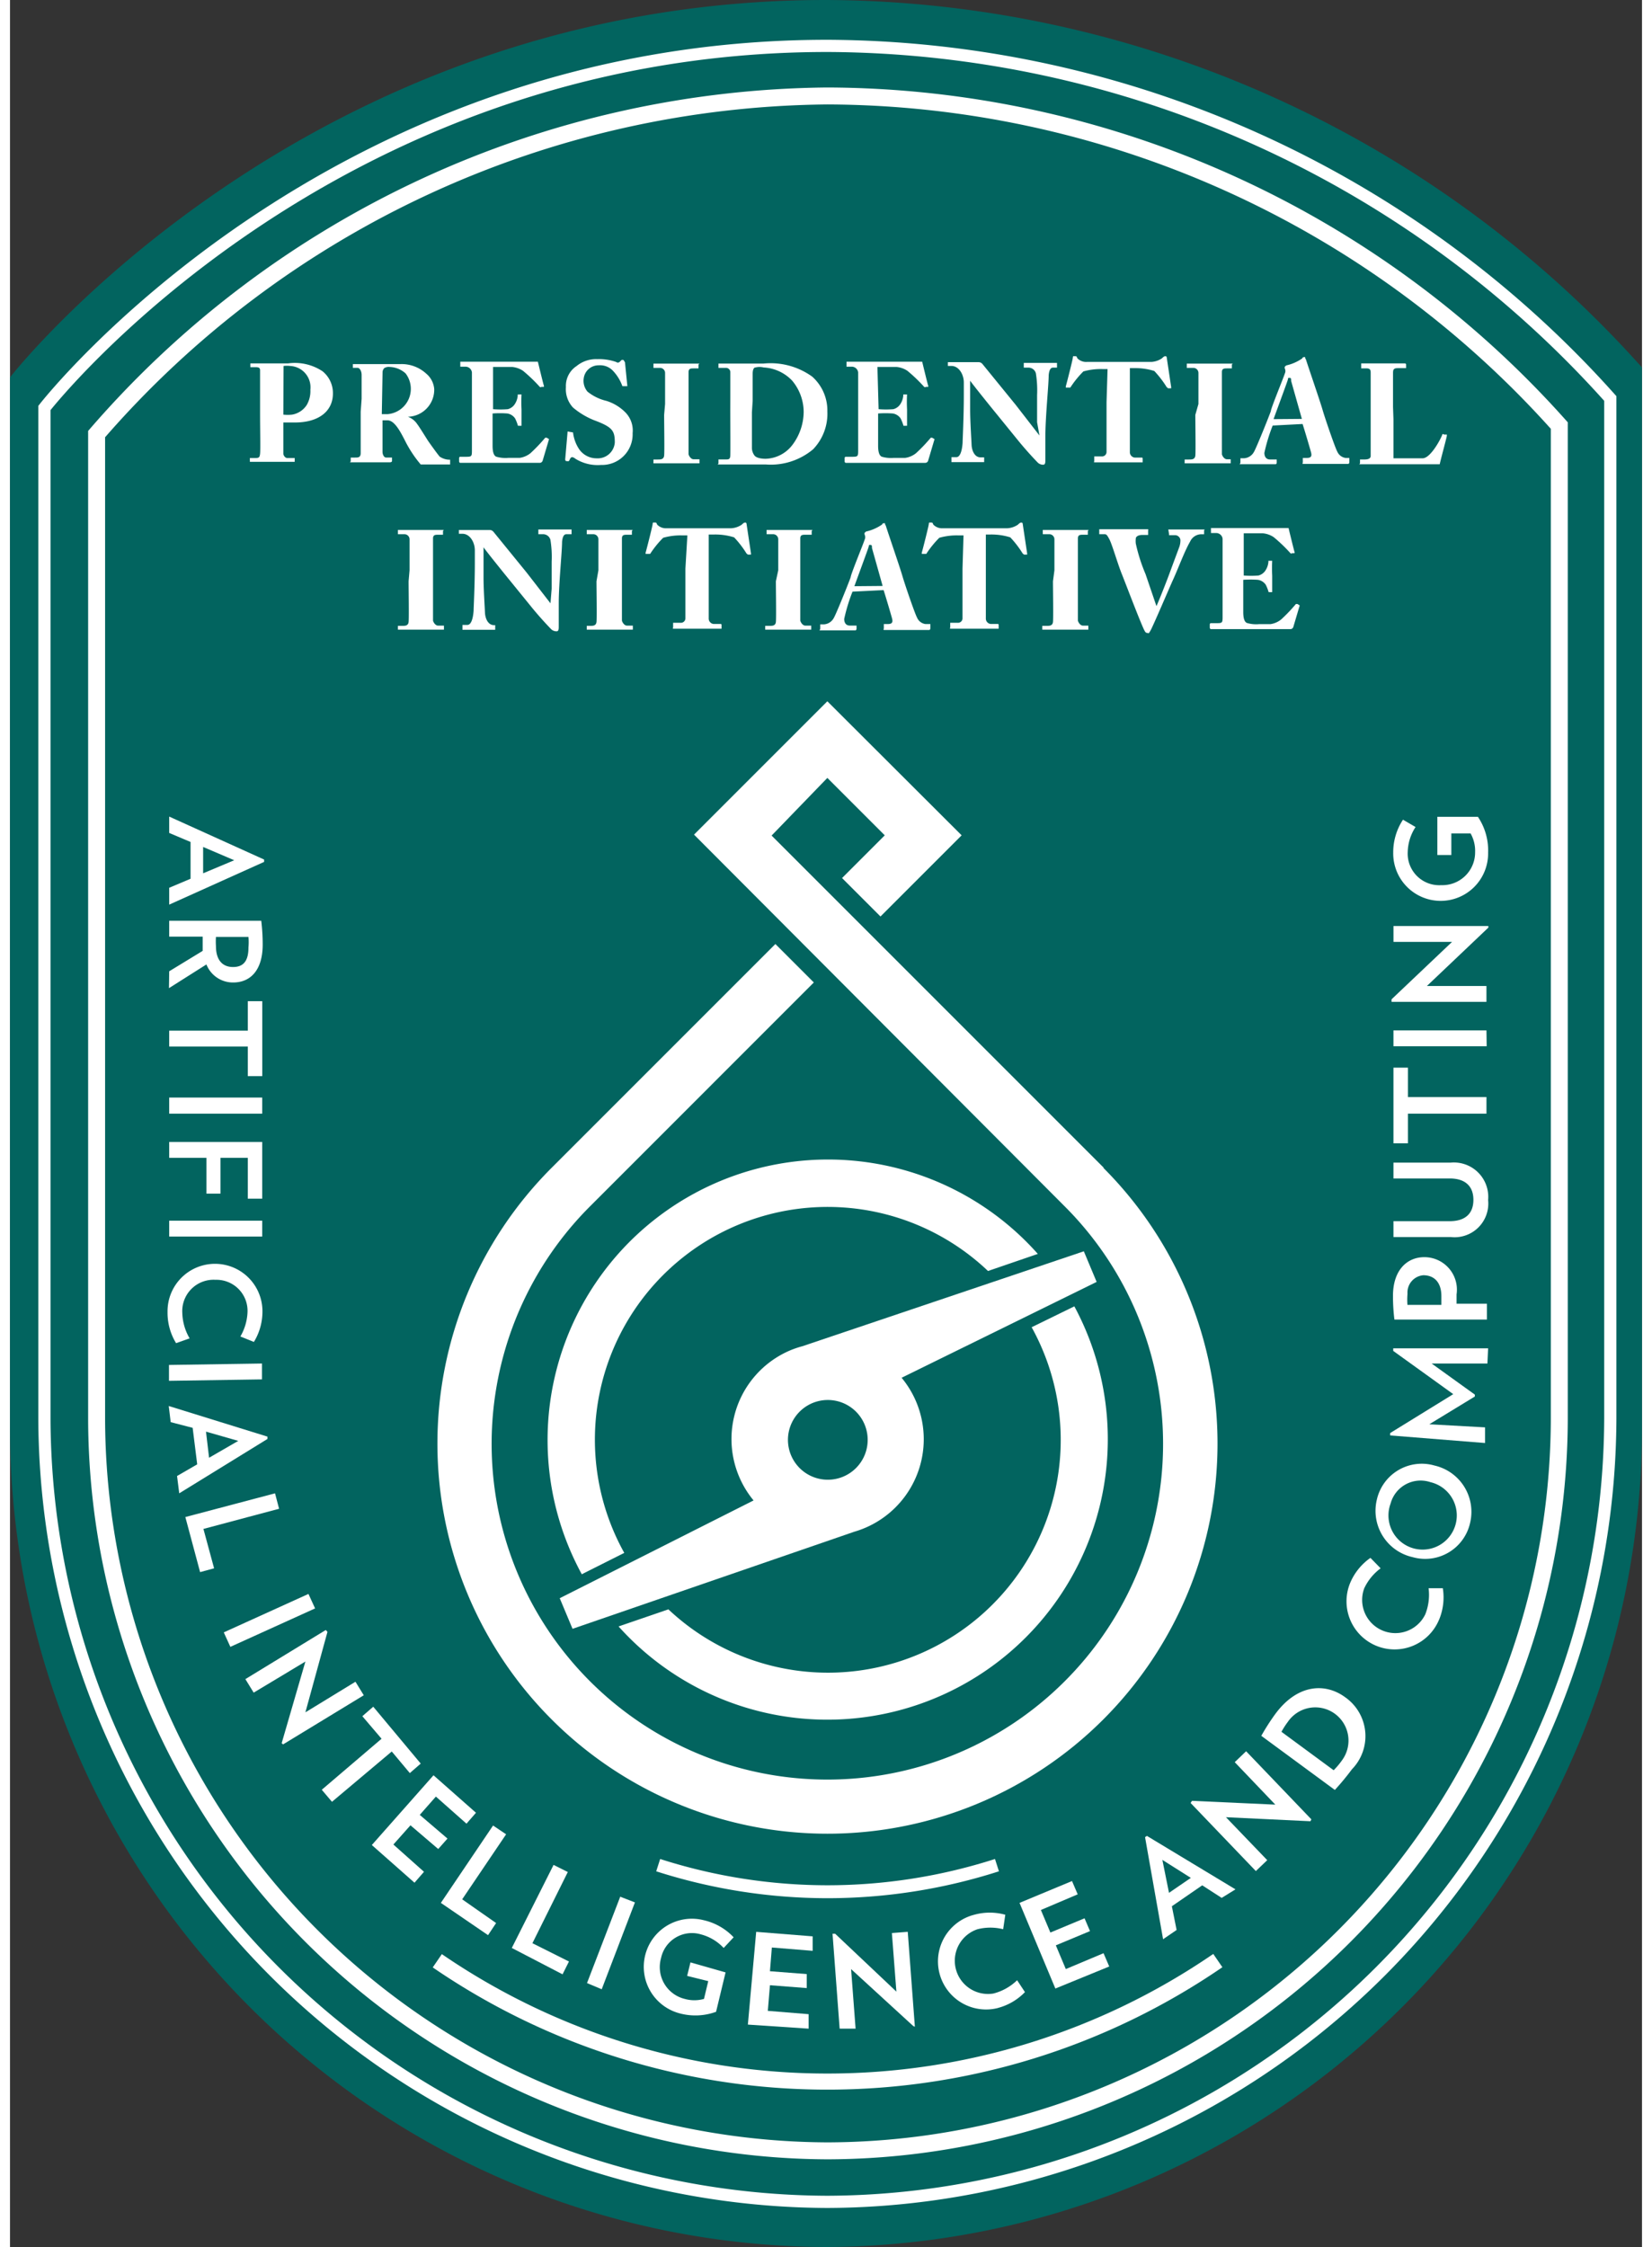 <svg xmlns="http://www.w3.org/2000/svg" width="50" height="68" viewBox="0 0 133.745 184.122">
  <rect x="0" y="0" width="133.745" height="184.122" fill="#333333" stroke="none"/>
  <defs>
    <style>
      .cls-1,
      .cls-2 {
        fill: #02645f
      }

      .cls-2,
      .cls-3,
      .cls-4,
      .cls-5 {
        stroke: #fff
      }

      .cls-3,
      .cls-4,
      .cls-5 {
        fill: none;
        stroke-miterlimit: 10
      }

      .cls-3 {
        stroke-width: 1.39px
      }

      .cls-4 {
        stroke-width: 1.06px
      }

      .cls-5 {
        stroke-width: 1.32px
      }

      .cls-6 {
        fill: #fff
      }
    </style>
  </defs>
  <g id="Logo" transform="translate(229 -16)">
    <path id="_Path_" d="M0 30.923v86.327a67.116 67.116 0 0 0 66.872 66.872 67.116 67.116 0 0 0 66.872-66.872V30.113A90.176 90.176 0 0 0 66.872 0C24.054 0 0 30.923 0 30.923z" class="cls-1" data-name="&lt;Path&gt;" transform="translate(-229 16)" />
    <g id="Group_180" data-name="Group 180" transform="translate(-226.18 19.76)">
      <path id="_Path_2" d="M0 29.671V112.5a64.4 64.4 0 0 0 64.164 64.163 64.4 64.4 0 0 0 64.163-64.163V28.893A86.524 86.524 0 0 0 64.164 0C23.079 0 0 29.671 0 29.671z" class="cls-2" data-name="&lt;Path&gt;" />
      <g id="Group_179" data-name="Group 179" transform="translate(4.278 4.103)">
        <path id="_Path_3" d="M2.2 29.817v80.729a60.119 60.119 0 0 0 59.886 59.944 60.119 60.119 0 0 0 59.983-59.944V29.117A80.768 80.768 0 0 0 62.086 2.11 80.165 80.165 0 0 0 2.2 29.817z" class="cls-3" data-name="&lt;Path&gt;" transform="translate(-2.2 -2.11)" />
      </g>
      <path id="_Path_6" d="M25.87 76.67a45.458 45.458 0 0 0 13.863 2.178 45.46 45.46 0 0 0 13.9-2.178" class="cls-4" data-name="&lt;Path&gt;" transform="translate(24.43 72.403)" />
      <path id="_Path_7" d="M16.56 80.709a56.522 56.522 0 0 0 31.965 9.9 56.522 56.522 0 0 0 32-9.916" class="cls-5" data-name="&lt;Path&gt;" transform="translate(15.638 76.199)" />
      <g id="_Group_" data-name="&lt;Group&gt;" transform="translate(10.091 63.152)">
        <path id="_Compound_Path_" d="M5.26 38.313l1.75-.739V34.56l-1.75-.739V32.48L13.037 36v.194l-7.777 3.5zm5.328-2.255L8.04 34.969v2.158z" class="cls-6" data-name="&lt;Compound Path&gt;" transform="translate(-5.124 -32.48)" />
        <path id="_Compound_Path_2" d="M5.269 41.011l2.742-1.672v-1.166H5.269v-1.3h7.544a16.254 16.254 0 0 1 .117 1.944c0 2.158-1.05 3.111-2.411 3.111a2.333 2.333 0 0 1-2.2-1.478L5.25 42.392zm6.494-1.944a4.569 4.569 0 0 0 0-.875H9.1a5.969 5.969 0 0 0 0 .758c0 1.128.525 1.711 1.4 1.711s1.264-.524 1.264-1.594z" class="cls-6" data-name="&lt;Compound Path&gt;" transform="translate(-5.133 -28.334)" />
        <path id="_Compound_Path_3" d="M11.7 43.974H5.26v-1.3h6.44V40.26h1.186v6.14H11.7z" class="cls-6" data-name="&lt;Compound Path&gt;" transform="translate(-5.124 -25.133)" />
        <path id="_Compound_Path_4" d="M5.26 44.32h7.622v1.322H5.26z" class="cls-6" data-name="&lt;Compound Path&gt;" transform="translate(-5.124 -21.299)" />
        <path id="_Compound_Path_5" d="M11.7 47.493H9.46v2.936H8.313v-2.936H5.26v-1.3h7.622v4.647H11.7z" class="cls-6" data-name="&lt;Compound Path&gt;" transform="translate(-5.124 -19.533)" />
        <path id="_Compound_Path_6" d="M5.26 49.51h7.622v1.3H5.26z" class="cls-6" data-name="&lt;Compound Path&gt;" transform="translate(-5.124 -16.398)" />
        <path id="_Compound_Path_7" d="M5.19 55.249a3.889 3.889 0 1 1 7.777 0 4.764 4.764 0 0 1-.7 2.45l-1.108-.447a4.3 4.3 0 0 0 .583-1.944 2.547 2.547 0 0 0-2.625-2.7A2.567 2.567 0 0 0 6.4 55.326a4.316 4.316 0 0 0 .6 2.08l-1.11.394a4.764 4.764 0 0 1-.7-2.547z" class="cls-6" data-name="&lt;Compound Path&gt;" transform="translate(-5.19 -14.651)" />
        <path id="_Compound_Path_8" d="M5.25 55.647l7.622-.117v1.3l-7.622.117z" class="cls-6" data-name="&lt;Compound Path&gt;" transform="translate(-5.133 -10.713)" />
        <path id="_Compound_Path_9" d="M5.921 63.056l1.652-.956-.373-2.991-1.8-.467-.16-1.322 8.088 2.508v.194L6.1 64.475zm5.016-2.878l-2.644-.758.253 2.139z" class="cls-6" data-name="&lt;Compound Path&gt;" transform="translate(-5.142 -9.022)" />
        <path id="_Compound_Path_10" d="M5.94 62.944L13.29 61l.331 1.264-6.2 1.653.875 3.228-1.147.311z" class="cls-6" data-name="&lt;Compound Path&gt;" transform="translate(-4.481 -5.547)" />
        <path id="_Compound_Path_11" d="M7.56 68.39l6.94-3.15.544 1.186-6.944 3.15z" class="cls-6" data-name="&lt;Compound Path&gt;" transform="translate(-2.952 -1.543)" />
        <path id="_Compound_Path_12" d="M11.445 76.035l1.944-6.689-4.238 2.547-.681-1.108 6.591-4.025.136.156-1.808 6.591L17.492 71l.681 1.108-6.611 4.025z" class="cls-6" data-name="&lt;Compound Path&gt;" transform="translate(-2.092 -.108)" />
        <path id="_Compound_Path_13" d="M17.426 73.665l-4.9 4.122-.836-.987 4.9-4.18-1.575-1.847.894-.778 3.891 4.661-.894.778z" class="cls-6" data-name="&lt;Compound Path&gt;" transform="translate(.949 2.943)" />
        <path id="_Compound_Path_14" d="M13.8 78.6l5.055-5.716 3.48 3.072-.778.894-2.507-2.22-1.322 1.5L20 78.071l-.758.856-2.275-1.944-1.4 1.575 2.508 2.236-.778.894z" class="cls-6" data-name="&lt;Compound Path&gt;" transform="translate(2.941 5.672)" />
        <path id="_Compound_Path_15" d="M16.71 81.339L20.988 75l1.069.719-3.6 5.328 2.78 1.944-.661.992z" class="cls-6" data-name="&lt;Compound Path&gt;" transform="translate(5.689 7.674)" />
        <path id="_Compound_Path_16" d="M19.7 83.465l3.422-6.805 1.167.583-2.9 5.833 2.994 1.5-.525 1.05z" class="cls-6" data-name="&lt;Compound Path&gt;" transform="translate(8.513 9.241)" />
        <path id="_Compound_Path_17" d="M22.87 85.077L25.592 78l1.205.467-2.722 7.116z" class="cls-6" data-name="&lt;Compound Path&gt;" transform="translate(11.506 10.507)" />
        <path id="_Compound_Path_18" d="M31.966 83.327l-.778 3.228a4.939 4.939 0 0 1-2.955.136 3.942 3.942 0 1 1 1.944-7.641 4.842 4.842 0 0 1 2.45 1.4l-.817.875a3.889 3.889 0 0 0-1.847-1.108 2.586 2.586 0 0 0-3.286 1.944 2.683 2.683 0 0 0 1.945 3.339 2.916 2.916 0 0 0 1.575 0l.35-1.458-1.73-.428.272-1.108z" class="cls-6" data-name="&lt;Compound Path&gt;" transform="translate(13.765 11.382)" />
        <path id="_Compound_Path_19" d="M29.65 87.082l.681-7.6 4.628.369v1.186l-3.344-.272-.156 1.944 3.014.233v1.147l-3.014-.233-.175 2.1 3.344.272v1.186z" class="cls-6" data-name="&lt;Compound Path&gt;" transform="translate(17.909 11.904)" />
        <path id="_Compound_Path_20" d="M39.831 87.2l-5.094-4.666.369 4.88H33.8l-.583-7.777h.214l5.019 4.743-.369-4.8 1.3-.1.583 7.777z" class="cls-6" data-name="&lt;Compound Path&gt;" transform="translate(21.28 11.904)" />
        <path id="_Compound_Path_21" d="M42.577 86.486a3.942 3.942 0 0 1-1.944-7.641 4.763 4.763 0 0 1 2.547 0l-.175 1.186a4.3 4.3 0 0 0-2.1 0 2.722 2.722 0 0 0 1.3 5.269 4.336 4.336 0 0 0 1.944-1.089l.642.972a4.764 4.764 0 0 1-2.217 1.3z" class="cls-6" data-name="&lt;Compound Path&gt;" transform="translate(25.475 11.14)" />
        <path id="_Compound_Path_22" d="M44.036 86.148L41.1 79.129l4.3-1.789.467 1.089-3.017 1.283.778 1.847 2.8-1.167.447 1.05-2.8 1.167.817 1.944 3.092-1.3.467 1.089z" class="cls-6" data-name="&lt;Compound Path&gt;" transform="translate(28.722 9.883)" />
        <path id="_Compound_Path_23" d="M52.67 80.515l-1.594-1.03-2.489 1.715.389 1.944-1.108.758-1.478-8.365.156-.1 7.254 4.378zM47.809 77.4l.544 2.7 1.789-1.225z" class="cls-6" data-name="&lt;Compound Path&gt;" transform="translate(33.718 8.089)" />
        <path id="_Compound_Path_24" d="M58.129 77.606l-6.922-.331 3.383 3.519-.933.894-5.347-5.58.117-.175 6.825.311-3.325-3.48.933-.894 5.347 5.58z" class="cls-6" data-name="&lt;Compound Path&gt;" transform="translate(35.531 4.718)" />
        <path id="_Compound_Path_25" d="M58.717 75.858a21.041 21.041 0 0 1-1.4 1.692l-6.027-4.434a18.027 18.027 0 0 1 1.147-1.789c1.789-2.43 4.064-2.586 5.716-1.38a3.889 3.889 0 0 1 .564 5.911zm-5.25-3.889a6.63 6.63 0 0 0-.525.817l4.278 3.15a6.279 6.279 0 0 0 .7-.836 2.722 2.722 0 1 0-4.453-3.131z" class="cls-6" data-name="&lt;Compound Path&gt;" transform="translate(38.345 2.208)" />
        <path id="_Compound_Path_26" d="M62.451 68.795a3.941 3.941 0 1 1-7.233-3.13 4.764 4.764 0 0 1 1.614-1.944l.836.856a4.3 4.3 0 0 0-1.342 1.633 2.722 2.722 0 0 0 5 2.139 4.336 4.336 0 0 0 .272-2.139h1.167a4.764 4.764 0 0 1-.311 2.586z" class="cls-6" data-name="&lt;Compound Path&gt;" transform="translate(41.747 -2.979)" />
        <path id="_Compound_Path_27" d="M63.854 64.607a3.772 3.772 0 0 1-4.705 2.8 3.889 3.889 0 0 1-2.937-4.707 3.772 3.772 0 0 1 4.725-2.8 3.889 3.889 0 0 1 2.917 4.705zm-6.514-1.594a2.8 2.8 0 1 0 3.267-1.75 2.547 2.547 0 0 0-3.267 1.75z" class="cls-6" data-name="&lt;Compound Path&gt;" transform="translate(42.891 -6.724)" />
        <path id="_Compound_Path_28" d="M64.692 56.134h-4.569l3.539 2.547v.156l-3.733 2.275 4.569.253v1.283l-7.777-.622v-.194l5.172-3.189-4.92-3.543v-.21h7.777z" class="cls-6" data-name="&lt;Compound Path&gt;" transform="translate(43.473 -11.317)" />
        <path id="_Compound_Path_29" d="M62.051 54.1v.758h2.489v1.3h-7.583a15.706 15.706 0 0 1-.117-1.944c0-2.1 1.147-3.169 2.567-3.169a2.664 2.664 0 0 1 2.644 3.055zm-4.025 0a5.679 5.679 0 0 0 0 .856h2.78v-.719c0-1.167-.622-1.711-1.478-1.711a1.419 1.419 0 0 0-1.3 1.478z" class="cls-6" data-name="&lt;Compound Path&gt;" transform="translate(43.586 -14.943)" />
        <path id="_Compound_Path_30" d="M64.618 50.137a2.761 2.761 0 0 1-3.053 3.033H56.86v-1.3h4.608c1.3 0 1.944-.642 1.944-1.75s-.661-1.75-1.944-1.75H56.86v-1.3h4.705a2.819 2.819 0 0 1 3.053 3.072z" class="cls-6" data-name="&lt;Compound Path&gt;" transform="translate(43.605 -18.717)" />
        <path id="_Compound_Path_31" d="M58.046 45.471h6.436v1.361h-6.436v2.43H56.86v-6.2h1.186z" class="cls-6" data-name="&lt;Compound Path&gt;" transform="translate(43.605 -22.489)" />
        <path id="_Compound_Path_32" d="M64.5 42.793h-7.64v-1.3h7.622z" class="cls-6" data-name="&lt;Compound Path&gt;" transform="translate(43.605 -23.971)" />
        <path id="_Compound_Path_33" d="M64.713 37.226l-5.036 4.783h4.88v1.3H56.78V43.1l4.958-4.705h-4.8v-1.3h7.777z" class="cls-6" data-name="&lt;Compound Path&gt;" transform="translate(43.529 -28.127)" />
        <path id="_Compound_Path_34" d="M60.467 32.49h3.325a4.939 4.939 0 0 1 .836 2.936 3.889 3.889 0 1 1-7.777 0 4.861 4.861 0 0 1 .8-2.7l1.031.6a3.889 3.889 0 0 0-.642 2.042 2.586 2.586 0 0 0 2.742 2.722 2.683 2.683 0 0 0 2.78-2.7 2.916 2.916 0 0 0-.369-1.536h-1.579v1.766h-1.147z" class="cls-6" data-name="&lt;Compound Path&gt;" transform="translate(43.595 -32.471)" />
      </g>
      <g id="_Group_2" data-name="&lt;Group&gt;" transform="translate(16.778 25.43)">
        <path id="_Compound_Path_35" d="M11.431 18.493v2.294c0 .136.136.369.331.369h.6v.311H8.689v-.311H9c.408 0 .486 0 .525-.35s0-1.944 0-3.325v-3.519c0-.214-.136-.253-.369-.253h-.428V13.4h3.092a4.1 4.1 0 0 1 2.819.642 2.294 2.294 0 0 1 .856 1.828c0 1.419-1.128 2.372-3.111 2.372h-.953zm0-.894a3.383 3.383 0 0 0 .719 0 1.789 1.789 0 0 0 1.205-.8 2.275 2.275 0 0 0 .292-1.244 1.75 1.75 0 0 0-1.653-1.944 2.255 2.255 0 0 0-.544 0z" class="cls-6" data-name="&lt;Compound Path&gt;" transform="translate(-8.629 -12.813)" />
        <path id="_Compound_Path_36" d="M13.834 16.249V14.3c0-.311-.156-.583-.331-.583h-.389v-.307h3.928a2.975 2.975 0 0 1 2.08.778 1.828 1.828 0 0 1 .661 1.283 2.217 2.217 0 0 1-2.158 2.255 1.575 1.575 0 0 1 .778.622c.156.194.8 1.244.894 1.38s.7.992.933 1.264a1.478 1.478 0 0 0 .856.253v.389h-2.411a9.722 9.722 0 0 1-1.283-1.944c-.408-.8-.875-1.672-1.439-1.672h-.408V20.6c0 .214.117.467.292.467h.486v.292s0 .1-.194.1h-3.19c-.136 0 0 0 0-.117v-.272h.35c.253 0 .467 0 .467-.369v-3.382zm1.653 1.264h.467a2.08 2.08 0 0 0 1.478-3.344 2.061 2.061 0 0 0-1.3-.525.681.681 0 0 0-.447.1.506.506 0 0 0-.136.311z" class="cls-6" data-name="&lt;Compound Path&gt;" transform="translate(-4.615 -12.766)" />
        <path id="_Compound_Path_37" d="M20.26 17.2a7.777 7.777 0 0 0 1.205 0 .972.972 0 0 0 .544-.369 1.5 1.5 0 0 0 .272-.739v-.1h.311a11.88 11.88 0 0 0 0 1.225v1.342H22.3a3.519 3.519 0 0 0-.233-.6.953.953 0 0 0-.642-.408 8.127 8.127 0 0 0-1.205 0v2.644c0 .6.136.817.292.894a2.644 2.644 0 0 0 .992.1h.933a1.808 1.808 0 0 0 .894-.389 13.475 13.475 0 0 0 1.205-1.264h.117l.194.117-.525 1.769a.253.253 0 0 1-.253.175h-6.492s-.1 0-.1-.136V21.2a.1.1 0 0 1 .117-.1h.35c.544 0 .583 0 .583-.486v-6.429a.531.531 0 0 0-.486-.467h-.467v-.408h6.358s.428 1.769.486 1.944 0 0 0 .117h-.194a.1.1 0 0 1-.136 0 12.852 12.852 0 0 0-1.38-1.322 1.944 1.944 0 0 0-.894-.311H20.26z" class="cls-6" data-name="&lt;Compound Path&gt;" transform="translate(-.27 -12.86)" />
        <path id="_Compound_Path_38" d="M22.593 19.21a3.13 3.13 0 0 0 .467 1.322 1.73 1.73 0 0 0 1.478.8 1.4 1.4 0 0 0 1.478-1.3c0-.972-.194-1.264-1.711-1.828a6.3 6.3 0 0 1-1.711-1.031 2.2 2.2 0 0 1-.584-1.673 1.944 1.944 0 0 1 .875-1.73 2.508 2.508 0 0 1 1.692-.564 4.219 4.219 0 0 1 1.555.233.214.214 0 0 0 .272 0l.156-.156a.233.233 0 0 1 .175 0 1.237 1.237 0 0 1 .117.194l.194 1.944h-.408a3.558 3.558 0 0 0-.739-1.225 1.439 1.439 0 0 0-1.186-.486 1.225 1.225 0 0 0-1.244 1.069 1.361 1.361 0 0 0 .311 1.089 3.889 3.889 0 0 0 1.555.758 3.772 3.772 0 0 1 1.5.894 2.119 2.119 0 0 1 .642 1.75 2.508 2.508 0 0 1-2.586 2.605 3.461 3.461 0 0 1-2.1-.506.564.564 0 0 0-.272-.136s-.117 0-.194.194-.136.136-.214.136-.175 0-.156-.194l.194-2.236z" class="cls-6" data-name="&lt;Compound Path&gt;" transform="translate(3.95 -12.966)" />
        <path id="_Compound_Path_39" d="M26.665 16.7v-2.552a.418.418 0 0 0-.389-.408h-.564v-.35h3.694c.175 0 0 0 0 .1v.292h-.35c-.292 0-.467 0-.467.311V20.8c0 .1.175.428.408.428h.486v.331h-3.771v-.311h.35c.233 0 .486 0 .525-.311s0-2.722 0-3.344z" class="cls-6" data-name="&lt;Compound Path&gt;" transform="translate(7.422 -12.785)" />
        <path id="_Compound_Path_40" d="M29.416 16.243v-2.158a.355.355 0 0 0-.389-.331h-.583V13.4h3.694a5.833 5.833 0 0 1 3.986 1.069 3.714 3.714 0 0 1 1.244 2.858 4.2 4.2 0 0 1-1.168 3.096 5.386 5.386 0 0 1-3.889 1.244h-3.867c-.156 0 0 0 0-.1v-.311h.6c.214 0 .35 0 .369-.292s0-2.9 0-3.791zm1.769 1.147v2.878a1.05 1.05 0 0 0 .194.642c.136.214.544.292.933.292a2.858 2.858 0 0 0 2.2-1.147 4.55 4.55 0 0 0 .914-2.7 4.005 4.005 0 0 0-.953-2.567 3.48 3.48 0 0 0-2.333-1.069 1.361 1.361 0 0 0-.661 0c-.175 0-.233.272-.233.506v2.217z" class="cls-6" data-name="&lt;Compound Path&gt;" transform="translate(10.018 -12.799)" />
        <path id="_Compound_Path_41" d="M36.51 17.2a7.777 7.777 0 0 0 1.205 0 .972.972 0 0 0 .544-.369 1.5 1.5 0 0 0 .272-.739v-.1h.311a11.88 11.88 0 0 0 0 1.225v1.343h-.292a3.52 3.52 0 0 0-.233-.6.953.953 0 0 0-.642-.408 8.127 8.127 0 0 0-1.205 0v2.644c0 .6.136.817.292.894a2.644 2.644 0 0 0 .992.1h.933a1.808 1.808 0 0 0 .894-.389 13.475 13.475 0 0 0 1.205-1.264h.114l.194.117-.525 1.769a.253.253 0 0 1-.253.175h-6.489s-.1 0-.1-.136V21.2a.1.1 0 0 1 .117-.1h.408c.544 0 .583 0 .583-.486v-6.429a.531.531 0 0 0-.486-.467h-.467v-.408h6.2s.428 1.769.486 1.944 0 0 0 .117h-.188a.1.1 0 0 1-.136 0 12.852 12.852 0 0 0-1.38-1.322 1.944 1.944 0 0 0-.894-.311h-1.557z" class="cls-6" data-name="&lt;Compound Path&gt;" transform="translate(15.075 -12.86)" />
        <path id="_Compound_Path_42" d="M45.391 18.25v-2.217a8.741 8.741 0 0 0-.1-1.789.622.622 0 0 0-.622-.467H44.3v-.389h2.722v.389h-.331c-.194 0-.311.194-.35.622 0 .8-.272 3.441-.272 5v1.944c0 .175 0 .389-.175.389a.622.622 0 0 1-.467-.194 29.867 29.867 0 0 1-1.478-1.653l-1.944-2.392c-.194-.233-1.828-2.255-2.1-2.644v2.372c0 .972.1 2.43.117 2.878s.233 1.031.739 1.031h.292v.389h-2.681v-.408h.408c.253 0 .447-.369.506-1.167 0-.233.1-2.1.1-3.889V15c0-.7-.428-1.361-1.011-1.361h-.295v-.309h2.489a.408.408 0 0 1 .35.156l2.722 3.344 1.944 2.508z" class="cls-6" data-name="&lt;Compound Path&gt;" transform="translate(19.183 -12.842)" />
        <path id="_Compound_Path_43" d="M46.472 14.131h-.408a5.23 5.23 0 0 0-1.575.194 7.972 7.972 0 0 0-1.069 1.322h-.37v-.1c.136-.486.525-2.042.564-2.275s0-.194.175-.194.117 0 .214.175a.992.992 0 0 0 .778.292h5.289a1.73 1.73 0 0 0 .856-.292c.117-.117.194-.175.272-.175s.117 0 .136.194l.35 2.333v.1h-.254l-.117-.1a8.088 8.088 0 0 0-1.013-1.318 5.172 5.172 0 0 0-1.614-.233H48.3v6.864a.444.444 0 0 0 .408.467h.525c.1 0 .117 0 .117.117v.272h-3.87c-.194 0-.1 0-.1-.136v-.35h.6a.369.369 0 0 0 .408-.35v-4.083z" class="cls-6" data-name="&lt;Compound Path&gt;" transform="translate(23.877 -13.079)" />
        <path id="_Compound_Path_44" d="M49.23 16.7v-2.552a.418.418 0 0 0-.389-.408h-.564v-.35h3.694c.175 0 0 0 0 .1v.292h-.35c-.292 0-.467 0-.467.311V20.8c0 .1.175.428.408.428h.311v.331H48.1v-.311h.35c.233 0 .486 0 .525-.311s0-2.722 0-3.344z" class="cls-6" data-name="&lt;Compound Path&gt;" transform="translate(28.566 -12.785)" />
        <path id="_Compound_Path_45" d="M53.088 18.72a14.25 14.25 0 0 0-.681 2.236c0 .253.1.544.467.544h.544v.253s0 .136-.1.136h-2.874c-.156 0 0 0 0-.156V21.4h.311a.992.992 0 0 0 .8-.525c.156-.253.992-2.294 1.38-3.325 0-.233 1.05-2.761 1.147-3.092a.467.467 0 0 0 0-.408.33.33 0 0 1 0-.156l.117-.1a3.694 3.694 0 0 0 1.322-.583s0-.1.156-.1 0 0 .136.194c.233.739 1.147 3.383 1.361 4.122s1.03 3.111 1.205 3.422a.875.875 0 0 0 .681.525h.311v.331s0 .156-.1.156h-3.578c-.253 0-.136 0-.136-.156v-.331h.331c.311 0 .428-.117.35-.428s-.564-1.944-.7-2.353zm2.392-.544l-.88-3.112c0-.175 0-.253-.136-.253s-.1 0-.136.156-1.069 2.936-1.167 3.228z" class="cls-6" data-name="&lt;Compound Path&gt;" transform="translate(30.793 -13.04)" />
        <path id="_Compound_Path_46" d="M58.225 17.949v3.208h2.392c.622 0 1.439-1.478 1.614-1.944 0 0 0-.1.136 0h.233v.1c0 .1-.506 1.944-.583 2.333h-6.533c-.156 0 0 0 0-.1v-.292h.369c.428 0 .506-.156.506-.292v-6.746c0-.253 0-.428-.35-.428h-.428v-.408h3.578a.1.1 0 0 1 .1.117v.272h-.661c-.369 0-.408.117-.408.428v2.761z" class="cls-6" data-name="&lt;Compound Path&gt;" transform="translate(35.553 -12.794)" />
        <path id="_Compound_Path_47" d="M15.895 23.705v-2.547a.418.418 0 0 0-.389-.408h-.564v-.35h3.694c.175 0 0 0 0 .1v.292h-.35c-.292 0-.467 0-.467.311v6.708c0 .1.175.428.408.428h.486v.331h-3.771v-.311h.35c.233 0 .486 0 .525-.311s0-2.722 0-3.344z" class="cls-6" data-name="&lt;Compound Path&gt;" transform="translate(-2.749 -6.165)" />
        <path id="_Compound_Path_48" d="M25.072 25.241v-2.217a8.741 8.741 0 0 0-.1-1.789.622.622 0 0 0-.622-.467h-.369v-.388h2.722v.389h-.428c-.194 0-.311.194-.35.622 0 .8-.272 3.441-.272 5v1.944c0 .175 0 .389-.175.389a.622.622 0 0 1-.467-.194 29.867 29.867 0 0 1-1.478-1.653l-1.944-2.392c-.194-.233-1.828-2.255-2.1-2.644v2.469c0 .972.1 2.43.117 2.878s.233 1.031.739 1.031h.1v.381h-2.683v-.4h.408c.253 0 .447-.369.506-1.167 0-.233.1-2.1.1-3.889v-1.05c0-.7-.428-1.361-1.011-1.361h-.295v-.311h2.489a.408.408 0 0 1 .35.156l2.722 3.344 1.944 2.508z" class="cls-6" data-name="&lt;Compound Path&gt;" transform="translate(-.28 -6.184)" />
        <path id="_Compound_Path_49" d="M23.855 23.705v-2.547a.418.418 0 0 0-.389-.408H22.9v-.35h3.7c.175 0 0 0 0 .1v.292h-.35c-.292 0-.467 0-.467.311v6.708c0 .1.175.428.408.428h.486v.331H22.9v-.311h.272c.233 0 .486 0 .525-.311s0-2.722 0-3.344z" class="cls-6" data-name="&lt;Compound Path&gt;" transform="translate(4.768 -6.165)" />
        <path id="_Compound_Path_50" d="M28.762 21.141h-.408a5.23 5.23 0 0 0-1.575.194 7.972 7.972 0 0 0-1.069 1.322h-.37v-.1c.136-.486.525-2.042.564-2.275s0-.194.175-.194.117 0 .214.175a.992.992 0 0 0 .778.292h5.289a1.73 1.73 0 0 0 .856-.292c.117-.117.194-.175.272-.175s.117 0 .136.194l.35 2.333v.1h-.254l-.117-.1a8.088 8.088 0 0 0-1.011-1.315 5.172 5.172 0 0 0-1.614-.233h-.467v6.864a.444.444 0 0 0 .408.467h.525c.1 0 .117 0 .117.117v.272h-3.868c-.194 0-.1 0-.1-.136V28.3h.6a.369.369 0 0 0 .408-.35v-4.083z" class="cls-6" data-name="&lt;Compound Path&gt;" transform="translate(7.152 -6.459)" />
        <path id="_Compound_Path_51" d="M31.491 23.705v-2.547a.418.418 0 0 0-.389-.408h-.564v-.35h3.694c.175 0 0 0 0 .1v.292h-.467c-.292 0-.467 0-.467.311v6.708c0 .1.175.428.408.428h.486v.331h-3.77v-.311h.35c.233 0 .486 0 .525-.311s0-2.722 0-3.344z" class="cls-6" data-name="&lt;Compound Path&gt;" transform="translate(11.87 -6.165)" />
        <path id="_Compound_Path_52" d="M35.378 25.72a14.251 14.251 0 0 0-.681 2.236c0 .253.1.544.467.544h.544v.253s0 .136-.1.136h-2.874c-.156 0 0 0 0-.156V28.4h.311a.992.992 0 0 0 .8-.525c.156-.253.992-2.294 1.38-3.325 0-.233 1.05-2.761 1.147-3.092a.467.467 0 0 0 0-.408.33.33 0 0 1 0-.156l.117-.1a3.694 3.694 0 0 0 1.322-.583s0-.1.156-.1 0 0 .136.194c.233.739 1.147 3.383 1.361 4.122s1.03 3.111 1.205 3.422a.875.875 0 0 0 .681.525h.408v.331s0 .156-.1.156h-3.577c-.253 0-.136 0-.136-.156v-.331h.331c.311 0 .428-.117.35-.428s-.564-1.944-.7-2.353zm2.469-.467l-.875-3.111c0-.175 0-.253-.136-.253s-.1 0-.136.156-1.069 2.936-1.167 3.228z" class="cls-6" data-name="&lt;Compound Path&gt;" transform="translate(14.069 -6.429)" />
        <path id="_Compound_Path_53" d="M40.4 21.141h-.408a5.23 5.23 0 0 0-1.575.194 7.972 7.972 0 0 0-1.069 1.322h-.368v-.1c.136-.486.525-2.042.564-2.275s0-.194.175-.194.117 0 .214.175a.992.992 0 0 0 .778.292H44a1.731 1.731 0 0 0 .856-.292c.117-.117.194-.175.272-.175s.117 0 .136.194l.35 2.333v.1h-.254l-.117-.1a8.089 8.089 0 0 0-1.011-1.315 5.172 5.172 0 0 0-1.614-.233h-.388v6.864a.444.444 0 0 0 .408.467h.525c.1 0 .117 0 .117.117v.272h-3.87c-.194 0-.1 0-.1-.136V28.3h.6a.369.369 0 0 0 .408-.35v-4.083z" class="cls-6" data-name="&lt;Compound Path&gt;" transform="translate(18.144 -6.459)" />
        <path id="_Compound_Path_54" d="M43.094 23.705v-2.547a.418.418 0 0 0-.389-.408h-.564v-.35h3.694c.175 0 0 0 0 .1v.292h-.35c-.292 0-.467 0-.467.311v6.708c0 .1.175.428.408.428h.447v.331H42.1v-.311h.35c.233 0 .486 0 .525-.311s0-2.722 0-3.344z" class="cls-6" data-name="&lt;Compound Path&gt;" transform="translate(22.9 -6.165)" />
        <path id="_Compound_Path_55" d="M50.118 20.389h2.936c.117 0 0 0 0 .1v.292h-.272a1.011 1.011 0 0 0-.875.6c-.467.8-.972 2.2-1.419 3.169-.292.642-1.633 3.791-1.828 4.122s-.136.194-.272.194-.194-.136-.272-.292c-.428-.933-1.5-3.772-1.828-4.589s-.778-2.392-1.011-2.819-.253-.389-.506-.389h-.311v-.407h3.889c.194 0 .117 0 .117.1v.369h-.506c-.292 0-.506.136-.506.292a1.827 1.827 0 0 0 0 .408 13.967 13.967 0 0 0 .8 2.508l.894 2.625c.35-.8.914-2.255 1.069-2.683s.583-1.575.778-2.1a1.614 1.614 0 0 0 .117-.642.447.447 0 0 0-.486-.389h-.447v-.1z" class="cls-6" data-name="&lt;Compound Path&gt;" transform="translate(25.208 -6.193)" />
        <path id="_Compound_Path_56" d="M51.9 24.209a7.778 7.778 0 0 0 1.205 0 .972.972 0 0 0 .544-.369 1.5 1.5 0 0 0 .272-.739V23h.311a11.882 11.882 0 0 0 0 1.225v1.345h-.292a3.519 3.519 0 0 0-.233-.6.953.953 0 0 0-.642-.408 8.128 8.128 0 0 0-1.205 0V27.2c0 .6.136.817.292.894a2.644 2.644 0 0 0 .992.1h.933a1.808 1.808 0 0 0 .894-.389 13.473 13.473 0 0 0 1.205-1.264h.117l.194.117-.525 1.769a.253.253 0 0 1-.253.175h-6.492s-.1 0-.1-.136v-.253a.1.1 0 0 1 .117-.1h.35c.544 0 .583 0 .583-.486v-6.432a.531.531 0 0 0-.486-.467h-.467v-.408h6.358s.428 1.769.486 1.944 0 0 0 .117h-.194a.1.1 0 0 1-.136 0 12.853 12.853 0 0 0-1.38-1.322 1.944 1.944 0 0 0-.894-.311H51.9z" class="cls-6" data-name="&lt;Compound Path&gt;" transform="translate(29.609 -6.24)" />
      </g>
      <g id="_Group_3" data-name="&lt;Group&gt;" transform="translate(32.208 53.703)">
        <path id="_Path_12" d="M71.172 65.846L43.951 38.625 48.52 33.9l4.705 4.705-3.5 3.5 3.15 3.15 6.65-6.65L48.52 27.62 37.593 38.547 67.964 69a27.513 27.513 0 1 1-38.887 0l18.335-18.339-3.15-3.15-18.335 18.335a31.965 31.965 0 1 0 45.206 0z" class="cls-6" data-name="&lt;Path&gt;" transform="translate(-16.565 -27.62)" />
        <g id="_Group_4" data-name="&lt;Group&gt;" transform="translate(9.031 37.559)">
          <path id="_Path_13" d="M58.051 54.831a19.074 19.074 0 0 1-29.768 23.118l-4.083 1.4A22.982 22.982 0 0 0 61.551 53.12z" class="cls-6" data-name="&lt;Path&gt;" transform="translate(-18.385 -41.098)" />
          <path id="_Path_14" d="M27.491 79.161A19.074 19.074 0 0 1 57.3 56.062l4.083-1.4A22.982 22.982 0 0 0 24.01 80.911z" class="cls-6" data-name="&lt;Path&gt;" transform="translate(-21.21 -46.937)" />
        </g>
        <path id="_Compound_Path_57" d="M65.721 53.308l-1.05-2.508-23.06 7.777a7.991 7.991 0 0 0-.933.311 7.894 7.894 0 0 0-3.072 12.327L21.72 79.226l1.05 2.508 23.079-7.952a7.894 7.894 0 0 0 3.889-12.619zM44.936 69.271a3.267 3.267 0 1 1 1.773-1.771 3.267 3.267 0 0 1-1.773 1.771z" class="cls-6" data-name="&lt;Compound Path&gt;" transform="translate(-11.697 -5.73)" />
      </g>
    </g>
  </g>
</svg>